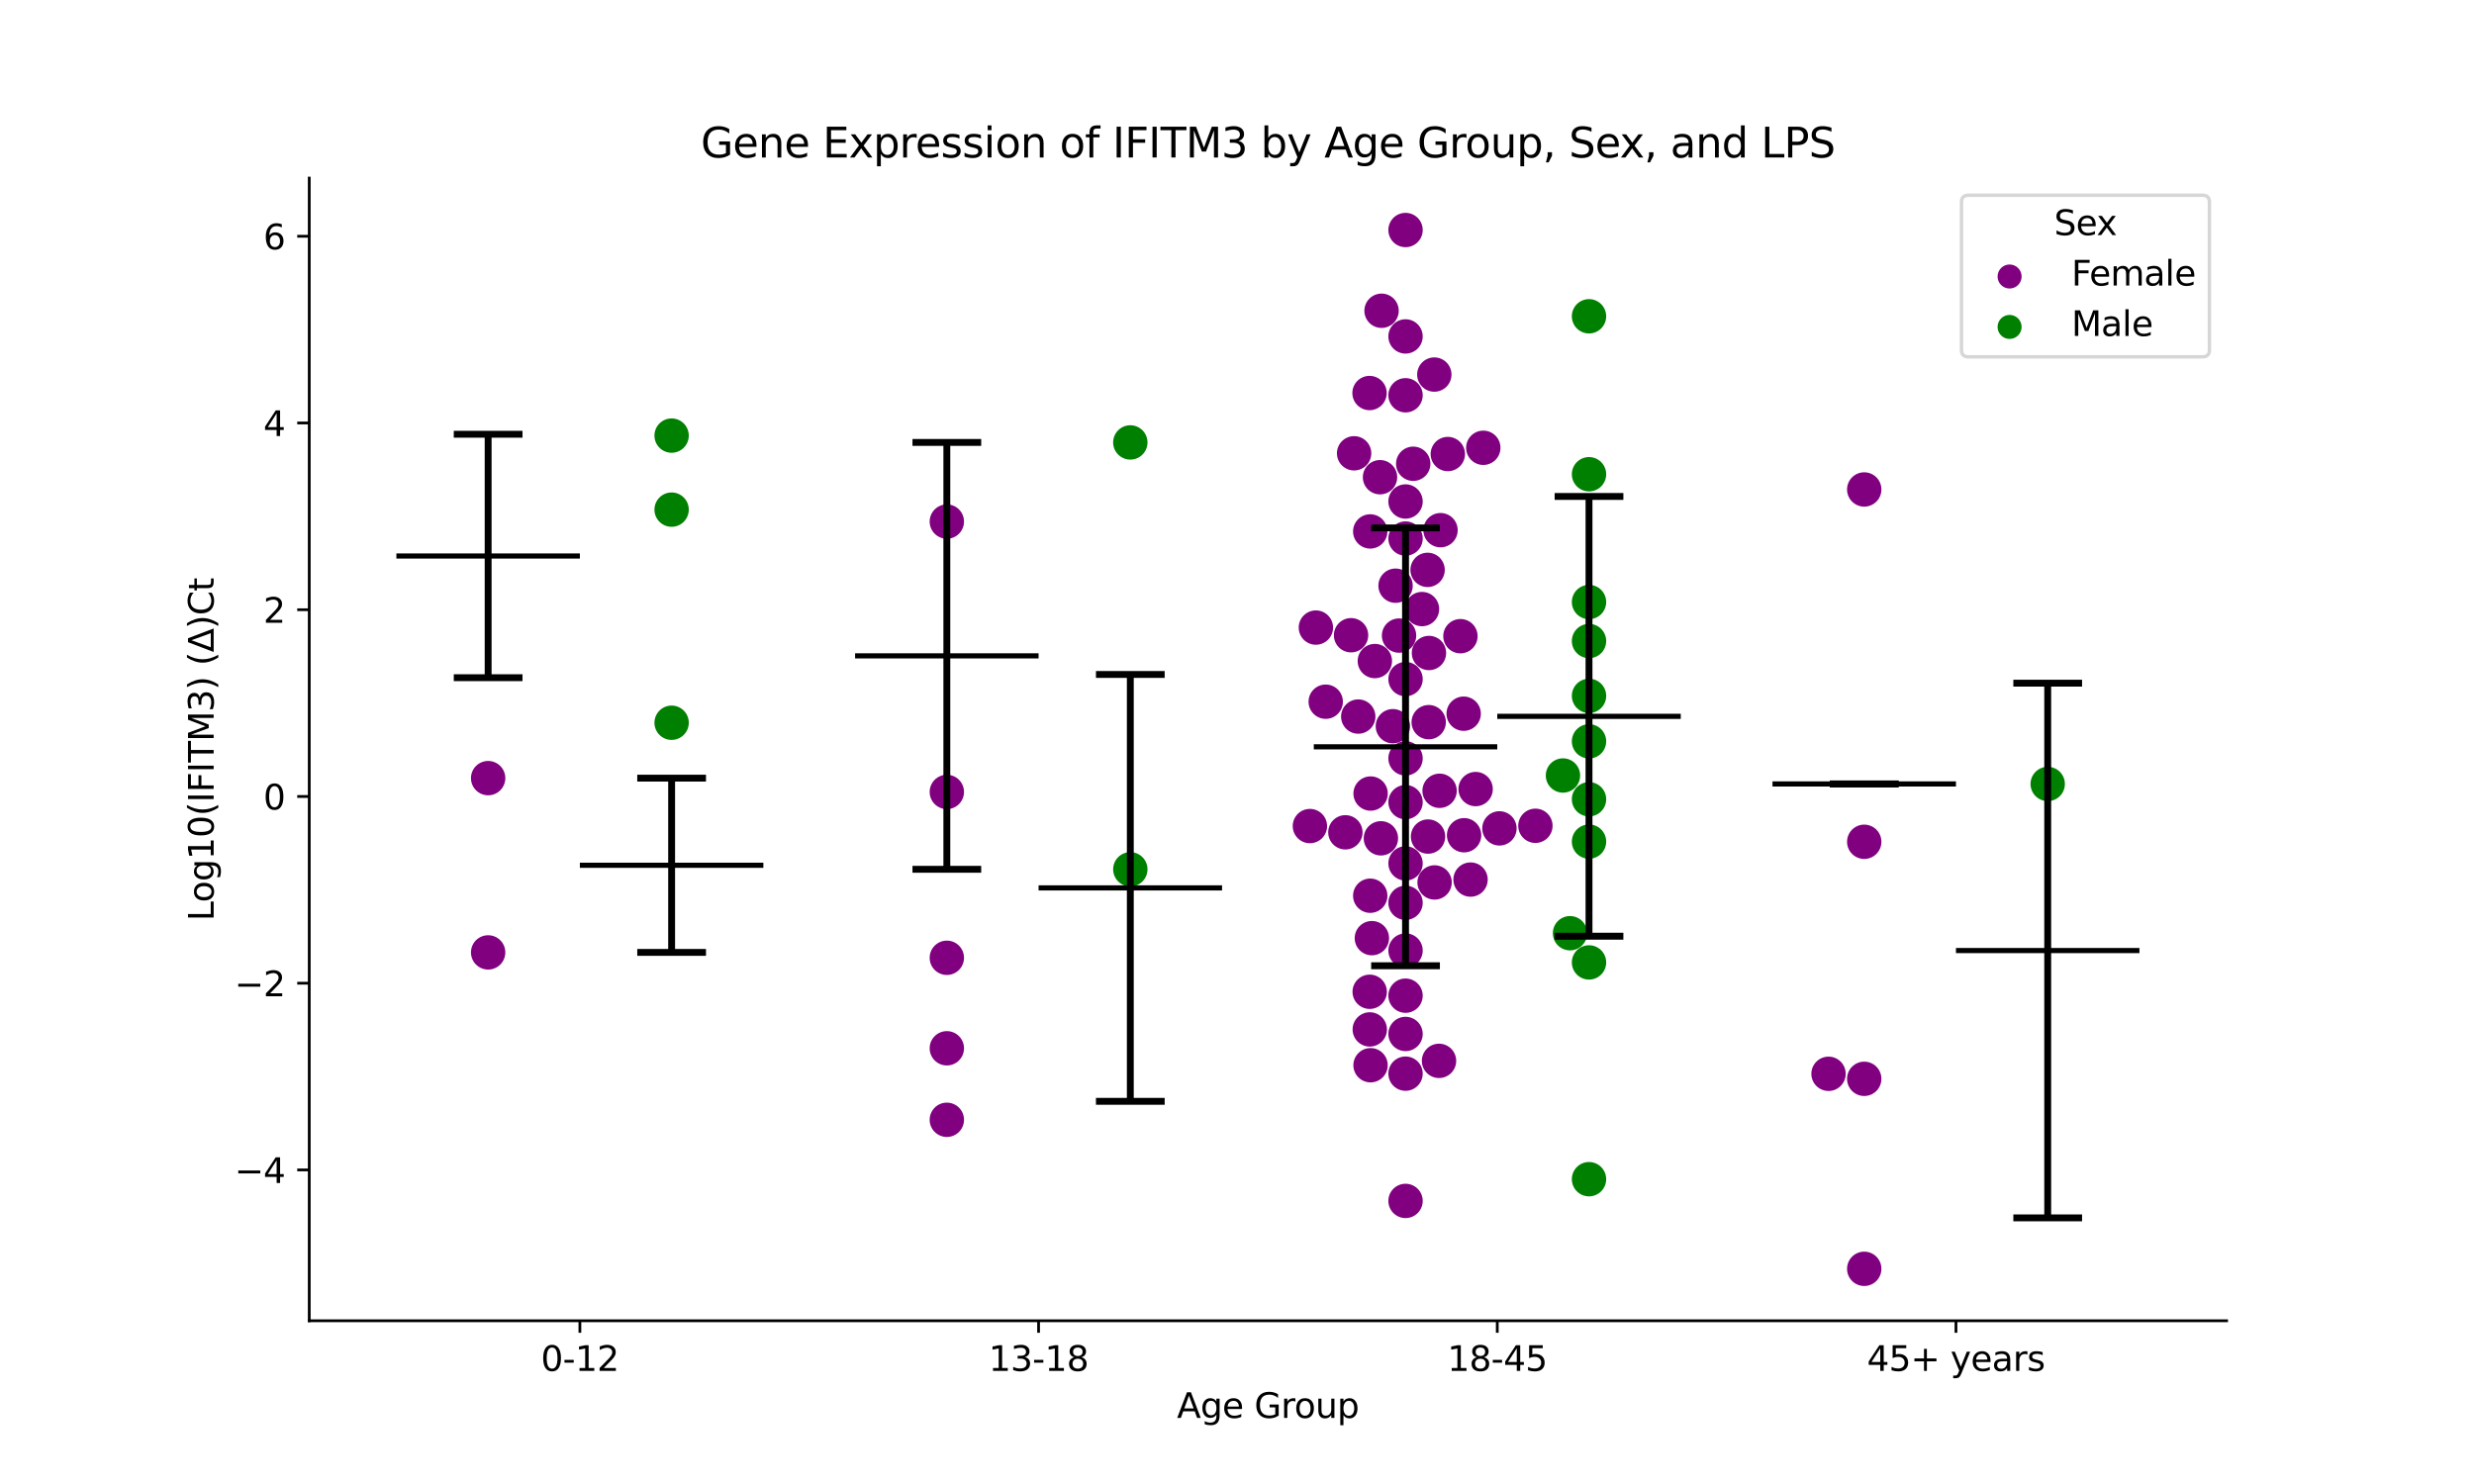 <?xml version="1.0" encoding="utf-8" standalone="no"?>
<!DOCTYPE svg PUBLIC "-//W3C//DTD SVG 1.1//EN"
  "http://www.w3.org/Graphics/SVG/1.1/DTD/svg11.dtd">
<svg xmlns:xlink="http://www.w3.org/1999/xlink" width="720pt" height="432pt" viewBox="0 0 720 432" xmlns="http://www.w3.org/2000/svg" version="1.1">
 <defs>
  <style type="text/css">*{stroke-linejoin: round; stroke-linecap: butt}</style>
 </defs>
 <g id="figure_1">
  <g id="patch_1">
   <path d="M 0 432 
L 720 432 
L 720 0 
L 0 0 
z
" style="fill: #ffffff"/>
  </g>
  <g id="axes_1">
   <g id="patch_2">
    <path d="M 90 384.48 
L 648 384.48 
L 648 51.84 
L 90 51.84 
z
" style="fill: #ffffff"/>
   </g>
   <g id="PathCollection_1">
    <defs>
     <path id="C0_0_297e8eac08" d="M 0 5 
C 1.326 5 2.598 4.473 3.536 3.536 
C 4.473 2.598 5 1.326 5 -0 
C 5 -1.326 4.473 -2.598 3.536 -3.536 
C 2.598 -4.473 1.326 -5 0 -5 
C -1.326 -5 -2.598 -4.473 -3.536 -3.536 
C -4.473 -2.598 -5 -1.326 -5 0 
C -5 1.326 -4.473 2.598 -3.536 3.536 
C -2.598 4.473 -1.326 5 0 5 
z
"/>
    </defs>
    <g clip-path="url(#p63b7b11dfa)">
     <use xlink:href="#C0_0_297e8eac08" x="142.062" y="226.518" style="fill: #800080"/>
    </g>
    <g clip-path="url(#p63b7b11dfa)">
     <use xlink:href="#C0_0_297e8eac08" x="142.062" y="277.25" style="fill: #800080"/>
    </g>
   </g>
   <g id="PathCollection_2">
    <defs>
     <path id="C1_0_40795aca48" d="M 0 5 
C 1.326 5 2.598 4.473 3.536 3.536 
C 4.473 2.598 5 1.326 5 -0 
C 5 -1.326 4.473 -2.598 3.536 -3.536 
C 2.598 -4.473 1.326 -5 0 -5 
C -1.326 -5 -2.598 -4.473 -3.536 -3.536 
C -4.473 -2.598 -5 -1.326 -5 0 
C -5 1.326 -4.473 2.598 -3.536 3.536 
C -2.598 4.473 -1.326 5 0 5 
z
"/>
    </defs>
    <g clip-path="url(#p63b7b11dfa)">
     <use xlink:href="#C1_0_40795aca48" x="195.459" y="148.358" style="fill: #008000"/>
    </g>
    <g clip-path="url(#p63b7b11dfa)">
     <use xlink:href="#C1_0_40795aca48" x="195.459" y="126.804" style="fill: #008000"/>
    </g>
    <g clip-path="url(#p63b7b11dfa)">
     <use xlink:href="#C1_0_40795aca48" x="195.459" y="210.394" style="fill: #008000"/>
    </g>
   </g>
   <g id="PathCollection_3">
    <defs>
     <path id="C2_0_0b87cbd38b" d="M 0 5 
C 1.326 5 2.598 4.473 3.536 3.536 
C 4.473 2.598 5 1.326 5 -0 
C 5 -1.326 4.473 -2.598 3.536 -3.536 
C 2.598 -4.473 1.326 -5 0 -5 
C -1.326 -5 -2.598 -4.473 -3.536 -3.536 
C -4.473 -2.598 -5 -1.326 -5 0 
C -5 1.326 -4.473 2.598 -3.536 3.536 
C -2.598 4.473 -1.326 5 0 5 
z
"/>
    </defs>
    <g clip-path="url(#p63b7b11dfa)">
     <use xlink:href="#C2_0_0b87cbd38b" x="275.555" y="230.538" style="fill: #800080"/>
    </g>
    <g clip-path="url(#p63b7b11dfa)">
     <use xlink:href="#C2_0_0b87cbd38b" x="275.555" y="325.978" style="fill: #800080"/>
    </g>
    <g clip-path="url(#p63b7b11dfa)">
     <use xlink:href="#C2_0_0b87cbd38b" x="275.555" y="305.163" style="fill: #800080"/>
    </g>
    <g clip-path="url(#p63b7b11dfa)">
     <use xlink:href="#C2_0_0b87cbd38b" x="275.555" y="278.819" style="fill: #800080"/>
    </g>
    <g clip-path="url(#p63b7b11dfa)">
     <use xlink:href="#C2_0_0b87cbd38b" x="275.555" y="151.834" style="fill: #800080"/>
    </g>
   </g>
   <g id="PathCollection_4">
    <defs>
     <path id="C3_0_48c5c6b985" d="M 0 5 
C 1.326 5 2.598 4.473 3.536 3.536 
C 4.473 2.598 5 1.326 5 -0 
C 5 -1.326 4.473 -2.598 3.536 -3.536 
C 2.598 -4.473 1.326 -5 0 -5 
C -1.326 -5 -2.598 -4.473 -3.536 -3.536 
C -4.473 -2.598 -5 -1.326 -5 0 
C -5 1.326 -4.473 2.598 -3.536 3.536 
C -2.598 4.473 -1.326 5 0 5 
z
"/>
    </defs>
    <g clip-path="url(#p63b7b11dfa)">
     <use xlink:href="#C3_0_48c5c6b985" x="328.952" y="253.058" style="fill: #008000"/>
    </g>
    <g clip-path="url(#p63b7b11dfa)">
     <use xlink:href="#C3_0_48c5c6b985" x="328.952" y="128.793" style="fill: #008000"/>
    </g>
   </g>
   <g id="PathCollection_5">
    <defs>
     <path id="C4_0_ed29276c18" d="M 0 5 
C 1.326 5 2.598 4.473 3.536 3.536 
C 4.473 2.598 5 1.326 5 -0 
C 5 -1.326 4.473 -2.598 3.536 -3.536 
C 2.598 -4.473 1.326 -5 0 -5 
C -1.326 -5 -2.598 -4.473 -3.536 -3.536 
C -4.473 -2.598 -5 -1.326 -5 0 
C -5 1.326 -4.473 2.598 -3.536 3.536 
C -2.598 4.473 -1.326 5 0 5 
z
"/>
    </defs>
    <g clip-path="url(#p63b7b11dfa)">
     <use xlink:href="#C4_0_ed29276c18" x="385.82" y="204.267" style="fill: #800080"/>
    </g>
    <g clip-path="url(#p63b7b11dfa)">
     <use xlink:href="#C4_0_ed29276c18" x="395.287" y="208.593" style="fill: #800080"/>
    </g>
    <g clip-path="url(#p63b7b11dfa)">
     <use xlink:href="#C4_0_ed29276c18" x="415.791" y="210.223" style="fill: #800080"/>
    </g>
    <g clip-path="url(#p63b7b11dfa)">
     <use xlink:href="#C4_0_ed29276c18" x="409.048" y="156.773" style="fill: #800080"/>
    </g>
    <g clip-path="url(#p63b7b11dfa)">
     <use xlink:href="#C4_0_ed29276c18" x="415.866" y="190.089" style="fill: #800080"/>
    </g>
    <g clip-path="url(#p63b7b11dfa)">
     <use xlink:href="#C4_0_ed29276c18" x="407.159" y="185.021" style="fill: #800080"/>
    </g>
    <g clip-path="url(#p63b7b11dfa)">
     <use xlink:href="#C4_0_ed29276c18" x="398.616" y="288.71" style="fill: #800080"/>
    </g>
    <g clip-path="url(#p63b7b11dfa)">
     <use xlink:href="#C4_0_ed29276c18" x="401.879" y="244.039" style="fill: #800080"/>
    </g>
    <g clip-path="url(#p63b7b11dfa)">
     <use xlink:href="#C4_0_ed29276c18" x="398.57" y="114.414" style="fill: #800080"/>
    </g>
    <g clip-path="url(#p63b7b11dfa)">
     <use xlink:href="#C4_0_ed29276c18" x="409.048" y="312.544" style="fill: #800080"/>
    </g>
    <g clip-path="url(#p63b7b11dfa)">
     <use xlink:href="#C4_0_ed29276c18" x="409.048" y="66.96" style="fill: #800080"/>
    </g>
    <g clip-path="url(#p63b7b11dfa)">
     <use xlink:href="#C4_0_ed29276c18" x="425.968" y="207.76" style="fill: #800080"/>
    </g>
    <g clip-path="url(#p63b7b11dfa)">
     <use xlink:href="#C4_0_ed29276c18" x="417.504" y="256.883" style="fill: #800080"/>
    </g>
    <g clip-path="url(#p63b7b11dfa)">
     <use xlink:href="#C4_0_ed29276c18" x="399.253" y="273.099" style="fill: #800080"/>
    </g>
    <g clip-path="url(#p63b7b11dfa)">
     <use xlink:href="#C4_0_ed29276c18" x="426.089" y="243.144" style="fill: #800080"/>
    </g>
    <g clip-path="url(#p63b7b11dfa)">
     <use xlink:href="#C4_0_ed29276c18" x="446.847" y="240.391" style="fill: #800080"/>
    </g>
    <g clip-path="url(#p63b7b11dfa)">
     <use xlink:href="#C4_0_ed29276c18" x="398.774" y="260.747" style="fill: #800080"/>
    </g>
    <g clip-path="url(#p63b7b11dfa)">
     <use xlink:href="#C4_0_ed29276c18" x="398.883" y="231.002" style="fill: #800080"/>
    </g>
    <g clip-path="url(#p63b7b11dfa)">
     <use xlink:href="#C4_0_ed29276c18" x="398.868" y="310.093" style="fill: #800080"/>
    </g>
    <g clip-path="url(#p63b7b11dfa)">
     <use xlink:href="#C4_0_ed29276c18" x="436.377" y="241.144" style="fill: #800080"/>
    </g>
    <g clip-path="url(#p63b7b11dfa)">
     <use xlink:href="#C4_0_ed29276c18" x="409.048" y="300.99" style="fill: #800080"/>
    </g>
    <g clip-path="url(#p63b7b11dfa)">
     <use xlink:href="#C4_0_ed29276c18" x="427.968" y="256.05" style="fill: #800080"/>
    </g>
    <g clip-path="url(#p63b7b11dfa)">
     <use xlink:href="#C4_0_ed29276c18" x="418.794" y="308.823" style="fill: #800080"/>
    </g>
    <g clip-path="url(#p63b7b11dfa)">
     <use xlink:href="#C4_0_ed29276c18" x="409.048" y="97.936" style="fill: #800080"/>
    </g>
    <g clip-path="url(#p63b7b11dfa)">
     <use xlink:href="#C4_0_ed29276c18" x="398.64" y="299.668" style="fill: #800080"/>
    </g>
    <g clip-path="url(#p63b7b11dfa)">
     <use xlink:href="#C4_0_ed29276c18" x="411.284" y="135.004" style="fill: #800080"/>
    </g>
    <g clip-path="url(#p63b7b11dfa)">
     <use xlink:href="#C4_0_ed29276c18" x="402.069" y="90.465" style="fill: #800080"/>
    </g>
    <g clip-path="url(#p63b7b11dfa)">
     <use xlink:href="#C4_0_ed29276c18" x="394.081" y="131.96" style="fill: #800080"/>
    </g>
    <g clip-path="url(#p63b7b11dfa)">
     <use xlink:href="#C4_0_ed29276c18" x="406.146" y="170.5" style="fill: #800080"/>
    </g>
    <g clip-path="url(#p63b7b11dfa)">
     <use xlink:href="#C4_0_ed29276c18" x="382.957" y="182.69" style="fill: #800080"/>
    </g>
    <g clip-path="url(#p63b7b11dfa)">
     <use xlink:href="#C4_0_ed29276c18" x="409.048" y="197.693" style="fill: #800080"/>
    </g>
    <g clip-path="url(#p63b7b11dfa)">
     <use xlink:href="#C4_0_ed29276c18" x="415.467" y="165.894" style="fill: #800080"/>
    </g>
    <g clip-path="url(#p63b7b11dfa)">
     <use xlink:href="#C4_0_ed29276c18" x="393.193" y="184.918" style="fill: #800080"/>
    </g>
    <g clip-path="url(#p63b7b11dfa)">
     <use xlink:href="#C4_0_ed29276c18" x="409.048" y="115.067" style="fill: #800080"/>
    </g>
    <g clip-path="url(#p63b7b11dfa)">
     <use xlink:href="#C4_0_ed29276c18" x="417.425" y="109.038" style="fill: #800080"/>
    </g>
    <g clip-path="url(#p63b7b11dfa)">
     <use xlink:href="#C4_0_ed29276c18" x="431.679" y="130.354" style="fill: #800080"/>
    </g>
    <g clip-path="url(#p63b7b11dfa)">
     <use xlink:href="#C4_0_ed29276c18" x="401.622" y="138.918" style="fill: #800080"/>
    </g>
    <g clip-path="url(#p63b7b11dfa)">
     <use xlink:href="#C4_0_ed29276c18" x="409.048" y="145.988" style="fill: #800080"/>
    </g>
    <g clip-path="url(#p63b7b11dfa)">
     <use xlink:href="#C4_0_ed29276c18" x="421.354" y="132.172" style="fill: #800080"/>
    </g>
    <g clip-path="url(#p63b7b11dfa)">
     <use xlink:href="#C4_0_ed29276c18" x="413.839" y="177.306" style="fill: #800080"/>
    </g>
    <g clip-path="url(#p63b7b11dfa)">
     <use xlink:href="#C4_0_ed29276c18" x="409.048" y="220.766" style="fill: #800080"/>
    </g>
    <g clip-path="url(#p63b7b11dfa)">
     <use xlink:href="#C4_0_ed29276c18" x="381.216" y="240.471" style="fill: #800080"/>
    </g>
    <g clip-path="url(#p63b7b11dfa)">
     <use xlink:href="#C4_0_ed29276c18" x="425.024" y="185.197" style="fill: #800080"/>
    </g>
    <g clip-path="url(#p63b7b11dfa)">
     <use xlink:href="#C4_0_ed29276c18" x="405.364" y="211.401" style="fill: #800080"/>
    </g>
    <g clip-path="url(#p63b7b11dfa)">
     <use xlink:href="#C4_0_ed29276c18" x="398.775" y="154.702" style="fill: #800080"/>
    </g>
    <g clip-path="url(#p63b7b11dfa)">
     <use xlink:href="#C4_0_ed29276c18" x="419.231" y="154.336" style="fill: #800080"/>
    </g>
    <g clip-path="url(#p63b7b11dfa)">
     <use xlink:href="#C4_0_ed29276c18" x="400.115" y="192.437" style="fill: #800080"/>
    </g>
    <g clip-path="url(#p63b7b11dfa)">
     <use xlink:href="#C4_0_ed29276c18" x="409.048" y="276.702" style="fill: #800080"/>
    </g>
    <g clip-path="url(#p63b7b11dfa)">
     <use xlink:href="#C4_0_ed29276c18" x="409.048" y="233.508" style="fill: #800080"/>
    </g>
    <g clip-path="url(#p63b7b11dfa)">
     <use xlink:href="#C4_0_ed29276c18" x="409.048" y="349.593" style="fill: #800080"/>
    </g>
    <g clip-path="url(#p63b7b11dfa)">
     <use xlink:href="#C4_0_ed29276c18" x="418.958" y="230.203" style="fill: #800080"/>
    </g>
    <g clip-path="url(#p63b7b11dfa)">
     <use xlink:href="#C4_0_ed29276c18" x="429.445" y="229.702" style="fill: #800080"/>
    </g>
    <g clip-path="url(#p63b7b11dfa)">
     <use xlink:href="#C4_0_ed29276c18" x="409.048" y="262.81" style="fill: #800080"/>
    </g>
    <g clip-path="url(#p63b7b11dfa)">
     <use xlink:href="#C4_0_ed29276c18" x="409.048" y="251.345" style="fill: #800080"/>
    </g>
    <g clip-path="url(#p63b7b11dfa)">
     <use xlink:href="#C4_0_ed29276c18" x="415.596" y="243.528" style="fill: #800080"/>
    </g>
    <g clip-path="url(#p63b7b11dfa)">
     <use xlink:href="#C4_0_ed29276c18" x="409.048" y="289.847" style="fill: #800080"/>
    </g>
    <g clip-path="url(#p63b7b11dfa)">
     <use xlink:href="#C4_0_ed29276c18" x="391.541" y="242.29" style="fill: #800080"/>
    </g>
   </g>
   <g id="PathCollection_6">
    <defs>
     <path id="C5_0_51f3017f11" d="M 0 5 
C 1.326 5 2.598 4.473 3.536 3.536 
C 4.473 2.598 5 1.326 5 -0 
C 5 -1.326 4.473 -2.598 3.536 -3.536 
C 2.598 -4.473 1.326 -5 0 -5 
C -1.326 -5 -2.598 -4.473 -3.536 -3.536 
C -4.473 -2.598 -5 -1.326 -5 0 
C -5 1.326 -4.473 2.598 -3.536 3.536 
C -2.598 4.473 -1.326 5 0 5 
z
"/>
    </defs>
    <g clip-path="url(#p63b7b11dfa)">
     <use xlink:href="#C5_0_51f3017f11" x="454.865" y="225.75" style="fill: #008000"/>
    </g>
    <g clip-path="url(#p63b7b11dfa)">
     <use xlink:href="#C5_0_51f3017f11" x="462.445" y="232.669" style="fill: #008000"/>
    </g>
    <g clip-path="url(#p63b7b11dfa)">
     <use xlink:href="#C5_0_51f3017f11" x="456.918" y="271.664" style="fill: #008000"/>
    </g>
    <g clip-path="url(#p63b7b11dfa)">
     <use xlink:href="#C5_0_51f3017f11" x="462.445" y="343.266" style="fill: #008000"/>
    </g>
    <g clip-path="url(#p63b7b11dfa)">
     <use xlink:href="#C5_0_51f3017f11" x="462.445" y="138.053" style="fill: #008000"/>
    </g>
    <g clip-path="url(#p63b7b11dfa)">
     <use xlink:href="#C5_0_51f3017f11" x="462.445" y="244.995" style="fill: #008000"/>
    </g>
    <g clip-path="url(#p63b7b11dfa)">
     <use xlink:href="#C5_0_51f3017f11" x="462.445" y="280.167" style="fill: #008000"/>
    </g>
    <g clip-path="url(#p63b7b11dfa)">
     <use xlink:href="#C5_0_51f3017f11" x="462.445" y="175.252" style="fill: #008000"/>
    </g>
    <g clip-path="url(#p63b7b11dfa)">
     <use xlink:href="#C5_0_51f3017f11" x="462.445" y="202.573" style="fill: #008000"/>
    </g>
    <g clip-path="url(#p63b7b11dfa)">
     <use xlink:href="#C5_0_51f3017f11" x="462.445" y="215.808" style="fill: #008000"/>
    </g>
    <g clip-path="url(#p63b7b11dfa)">
     <use xlink:href="#C5_0_51f3017f11" x="462.445" y="186.605" style="fill: #008000"/>
    </g>
    <g clip-path="url(#p63b7b11dfa)">
     <use xlink:href="#C5_0_51f3017f11" x="462.445" y="92.075" style="fill: #008000"/>
    </g>
   </g>
   <g id="PathCollection_7">
    <defs>
     <path id="C6_0_fa0e382e62" d="M 0 5 
C 1.326 5 2.598 4.473 3.536 3.536 
C 4.473 2.598 5 1.326 5 -0 
C 5 -1.326 4.473 -2.598 3.536 -3.536 
C 2.598 -4.473 1.326 -5 0 -5 
C -1.326 -5 -2.598 -4.473 -3.536 -3.536 
C -4.473 -2.598 -5 -1.326 -5 0 
C -5 1.326 -4.473 2.598 -3.536 3.536 
C -2.598 4.473 -1.326 5 0 5 
z
"/>
    </defs>
    <g clip-path="url(#p63b7b11dfa)">
     <use xlink:href="#C6_0_fa0e382e62" x="542.541" y="245.047" style="fill: #800080"/>
    </g>
    <g clip-path="url(#p63b7b11dfa)">
     <use xlink:href="#C6_0_fa0e382e62" x="542.541" y="369.36" style="fill: #800080"/>
    </g>
    <g clip-path="url(#p63b7b11dfa)">
     <use xlink:href="#C6_0_fa0e382e62" x="532.153" y="312.59" style="fill: #800080"/>
    </g>
    <g clip-path="url(#p63b7b11dfa)">
     <use xlink:href="#C6_0_fa0e382e62" x="542.541" y="314.051" style="fill: #800080"/>
    </g>
    <g clip-path="url(#p63b7b11dfa)">
     <use xlink:href="#C6_0_fa0e382e62" x="542.541" y="142.486" style="fill: #800080"/>
    </g>
   </g>
   <g id="PathCollection_8">
    <defs>
     <path id="m370486994a" d="M 0 5 
C 1.326 5 2.598 4.473 3.536 3.536 
C 4.473 2.598 5 1.326 5 0 
C 5 -1.326 4.473 -2.598 3.536 -3.536 
C 2.598 -4.473 1.326 -5 0 -5 
C -1.326 -5 -2.598 -4.473 -3.536 -3.536 
C -4.473 -2.598 -5 -1.326 -5 0 
C -5 1.326 -4.473 2.598 -3.536 3.536 
C -2.598 4.473 -1.326 5 0 5 
z
"/>
    </defs>
    <g clip-path="url(#p63b7b11dfa)">
     <use xlink:href="#m370486994a" x="595.938" y="228.216" style="fill: #008000"/>
    </g>
   </g>
   <g id="PathCollection_9"/>
   <g id="PathCollection_10"/>
   <g id="matplotlib.axis_1">
    <g id="xtick_1">
     <g id="line2d_1">
      <defs>
       <path id="me44ec24793" d="M 0 0 
L 0 3.5 
" style="stroke: #000000; stroke-width: 0.8"/>
      </defs>
      <g>
       <use xlink:href="#me44ec24793" x="168.761" y="384.48" style="stroke: #000000; stroke-width: 0.8"/>
      </g>
     </g>
     <g id="text_1">
      <!-- 0-12 -->
      <g transform="translate(157.413 399.078) scale(0.1 -0.1)">
       <defs>
        <path id="DejaVuSans-30" d="M 2034 4250 
Q 1547 4250 1301 3770 
Q 1056 3291 1056 2328 
Q 1056 1369 1301 889 
Q 1547 409 2034 409 
Q 2525 409 2770 889 
Q 3016 1369 3016 2328 
Q 3016 3291 2770 3770 
Q 2525 4250 2034 4250 
z
M 2034 4750 
Q 2819 4750 3233 4129 
Q 3647 3509 3647 2328 
Q 3647 1150 3233 529 
Q 2819 -91 2034 -91 
Q 1250 -91 836 529 
Q 422 1150 422 2328 
Q 422 3509 836 4129 
Q 1250 4750 2034 4750 
z
" transform="scale(0.016)"/>
        <path id="DejaVuSans-2d" d="M 313 2009 
L 1997 2009 
L 1997 1497 
L 313 1497 
L 313 2009 
z
" transform="scale(0.016)"/>
        <path id="DejaVuSans-31" d="M 794 531 
L 1825 531 
L 1825 4091 
L 703 3866 
L 703 4441 
L 1819 4666 
L 2450 4666 
L 2450 531 
L 3481 531 
L 3481 0 
L 794 0 
L 794 531 
z
" transform="scale(0.016)"/>
        <path id="DejaVuSans-32" d="M 1228 531 
L 3431 531 
L 3431 0 
L 469 0 
L 469 531 
Q 828 903 1448 1529 
Q 2069 2156 2228 2338 
Q 2531 2678 2651 2914 
Q 2772 3150 2772 3378 
Q 2772 3750 2511 3984 
Q 2250 4219 1831 4219 
Q 1534 4219 1204 4116 
Q 875 4013 500 3803 
L 500 4441 
Q 881 4594 1212 4672 
Q 1544 4750 1819 4750 
Q 2544 4750 2975 4387 
Q 3406 4025 3406 3419 
Q 3406 3131 3298 2873 
Q 3191 2616 2906 2266 
Q 2828 2175 2409 1742 
Q 1991 1309 1228 531 
z
" transform="scale(0.016)"/>
       </defs>
       <use xlink:href="#DejaVuSans-30"/>
       <use xlink:href="#DejaVuSans-2d" x="63.623"/>
       <use xlink:href="#DejaVuSans-31" x="99.707"/>
       <use xlink:href="#DejaVuSans-32" x="163.33"/>
      </g>
     </g>
    </g>
    <g id="xtick_2">
     <g id="line2d_2">
      <g>
       <use xlink:href="#me44ec24793" x="302.254" y="384.48" style="stroke: #000000; stroke-width: 0.8"/>
      </g>
     </g>
     <g id="text_2">
      <!-- 13-18 -->
      <g transform="translate(287.725 399.078) scale(0.1 -0.1)">
       <defs>
        <path id="DejaVuSans-33" d="M 2597 2516 
Q 3050 2419 3304 2112 
Q 3559 1806 3559 1356 
Q 3559 666 3084 287 
Q 2609 -91 1734 -91 
Q 1441 -91 1130 -33 
Q 819 25 488 141 
L 488 750 
Q 750 597 1062 519 
Q 1375 441 1716 441 
Q 2309 441 2620 675 
Q 2931 909 2931 1356 
Q 2931 1769 2642 2001 
Q 2353 2234 1838 2234 
L 1294 2234 
L 1294 2753 
L 1863 2753 
Q 2328 2753 2575 2939 
Q 2822 3125 2822 3475 
Q 2822 3834 2567 4026 
Q 2313 4219 1838 4219 
Q 1578 4219 1281 4162 
Q 984 4106 628 3988 
L 628 4550 
Q 988 4650 1302 4700 
Q 1616 4750 1894 4750 
Q 2613 4750 3031 4423 
Q 3450 4097 3450 3541 
Q 3450 3153 3228 2886 
Q 3006 2619 2597 2516 
z
" transform="scale(0.016)"/>
        <path id="DejaVuSans-38" d="M 2034 2216 
Q 1584 2216 1326 1975 
Q 1069 1734 1069 1313 
Q 1069 891 1326 650 
Q 1584 409 2034 409 
Q 2484 409 2743 651 
Q 3003 894 3003 1313 
Q 3003 1734 2745 1975 
Q 2488 2216 2034 2216 
z
M 1403 2484 
Q 997 2584 770 2862 
Q 544 3141 544 3541 
Q 544 4100 942 4425 
Q 1341 4750 2034 4750 
Q 2731 4750 3128 4425 
Q 3525 4100 3525 3541 
Q 3525 3141 3298 2862 
Q 3072 2584 2669 2484 
Q 3125 2378 3379 2068 
Q 3634 1759 3634 1313 
Q 3634 634 3220 271 
Q 2806 -91 2034 -91 
Q 1263 -91 848 271 
Q 434 634 434 1313 
Q 434 1759 690 2068 
Q 947 2378 1403 2484 
z
M 1172 3481 
Q 1172 3119 1398 2916 
Q 1625 2713 2034 2713 
Q 2441 2713 2670 2916 
Q 2900 3119 2900 3481 
Q 2900 3844 2670 4047 
Q 2441 4250 2034 4250 
Q 1625 4250 1398 4047 
Q 1172 3844 1172 3481 
z
" transform="scale(0.016)"/>
       </defs>
       <use xlink:href="#DejaVuSans-31"/>
       <use xlink:href="#DejaVuSans-33" x="63.623"/>
       <use xlink:href="#DejaVuSans-2d" x="127.246"/>
       <use xlink:href="#DejaVuSans-31" x="163.33"/>
       <use xlink:href="#DejaVuSans-38" x="226.953"/>
      </g>
     </g>
    </g>
    <g id="xtick_3">
     <g id="line2d_3">
      <g>
       <use xlink:href="#me44ec24793" x="435.746" y="384.48" style="stroke: #000000; stroke-width: 0.8"/>
      </g>
     </g>
     <g id="text_3">
      <!-- 18-45 -->
      <g transform="translate(421.218 399.078) scale(0.1 -0.1)">
       <defs>
        <path id="DejaVuSans-34" d="M 2419 4116 
L 825 1625 
L 2419 1625 
L 2419 4116 
z
M 2253 4666 
L 3047 4666 
L 3047 1625 
L 3713 1625 
L 3713 1100 
L 3047 1100 
L 3047 0 
L 2419 0 
L 2419 1100 
L 313 1100 
L 313 1709 
L 2253 4666 
z
" transform="scale(0.016)"/>
        <path id="DejaVuSans-35" d="M 691 4666 
L 3169 4666 
L 3169 4134 
L 1269 4134 
L 1269 2991 
Q 1406 3038 1543 3061 
Q 1681 3084 1819 3084 
Q 2600 3084 3056 2656 
Q 3513 2228 3513 1497 
Q 3513 744 3044 326 
Q 2575 -91 1722 -91 
Q 1428 -91 1123 -41 
Q 819 9 494 109 
L 494 744 
Q 775 591 1075 516 
Q 1375 441 1709 441 
Q 2250 441 2565 725 
Q 2881 1009 2881 1497 
Q 2881 1984 2565 2268 
Q 2250 2553 1709 2553 
Q 1456 2553 1204 2497 
Q 953 2441 691 2322 
L 691 4666 
z
" transform="scale(0.016)"/>
       </defs>
       <use xlink:href="#DejaVuSans-31"/>
       <use xlink:href="#DejaVuSans-38" x="63.623"/>
       <use xlink:href="#DejaVuSans-2d" x="127.246"/>
       <use xlink:href="#DejaVuSans-34" x="163.33"/>
       <use xlink:href="#DejaVuSans-35" x="226.953"/>
      </g>
     </g>
    </g>
    <g id="xtick_4">
     <g id="line2d_4">
      <g>
       <use xlink:href="#me44ec24793" x="569.239" y="384.48" style="stroke: #000000; stroke-width: 0.8"/>
      </g>
     </g>
     <g id="text_4">
      <!-- 45+ years -->
      <g transform="translate(543.338 399.078) scale(0.1 -0.1)">
       <defs>
        <path id="DejaVuSans-2b" d="M 2944 4013 
L 2944 2272 
L 4684 2272 
L 4684 1741 
L 2944 1741 
L 2944 0 
L 2419 0 
L 2419 1741 
L 678 1741 
L 678 2272 
L 2419 2272 
L 2419 4013 
L 2944 4013 
z
" transform="scale(0.016)"/>
        <path id="DejaVuSans-20" transform="scale(0.016)"/>
        <path id="DejaVuSans-79" d="M 2059 -325 
Q 1816 -950 1584 -1140 
Q 1353 -1331 966 -1331 
L 506 -1331 
L 506 -850 
L 844 -850 
Q 1081 -850 1212 -737 
Q 1344 -625 1503 -206 
L 1606 56 
L 191 3500 
L 800 3500 
L 1894 763 
L 2988 3500 
L 3597 3500 
L 2059 -325 
z
" transform="scale(0.016)"/>
        <path id="DejaVuSans-65" d="M 3597 1894 
L 3597 1613 
L 953 1613 
Q 991 1019 1311 708 
Q 1631 397 2203 397 
Q 2534 397 2845 478 
Q 3156 559 3463 722 
L 3463 178 
Q 3153 47 2828 -22 
Q 2503 -91 2169 -91 
Q 1331 -91 842 396 
Q 353 884 353 1716 
Q 353 2575 817 3079 
Q 1281 3584 2069 3584 
Q 2775 3584 3186 3129 
Q 3597 2675 3597 1894 
z
M 3022 2063 
Q 3016 2534 2758 2815 
Q 2500 3097 2075 3097 
Q 1594 3097 1305 2825 
Q 1016 2553 972 2059 
L 3022 2063 
z
" transform="scale(0.016)"/>
        <path id="DejaVuSans-61" d="M 2194 1759 
Q 1497 1759 1228 1600 
Q 959 1441 959 1056 
Q 959 750 1161 570 
Q 1363 391 1709 391 
Q 2188 391 2477 730 
Q 2766 1069 2766 1631 
L 2766 1759 
L 2194 1759 
z
M 3341 1997 
L 3341 0 
L 2766 0 
L 2766 531 
Q 2569 213 2275 61 
Q 1981 -91 1556 -91 
Q 1019 -91 701 211 
Q 384 513 384 1019 
Q 384 1609 779 1909 
Q 1175 2209 1959 2209 
L 2766 2209 
L 2766 2266 
Q 2766 2663 2505 2880 
Q 2244 3097 1772 3097 
Q 1472 3097 1187 3025 
Q 903 2953 641 2809 
L 641 3341 
Q 956 3463 1253 3523 
Q 1550 3584 1831 3584 
Q 2591 3584 2966 3190 
Q 3341 2797 3341 1997 
z
" transform="scale(0.016)"/>
        <path id="DejaVuSans-72" d="M 2631 2963 
Q 2534 3019 2420 3045 
Q 2306 3072 2169 3072 
Q 1681 3072 1420 2755 
Q 1159 2438 1159 1844 
L 1159 0 
L 581 0 
L 581 3500 
L 1159 3500 
L 1159 2956 
Q 1341 3275 1631 3429 
Q 1922 3584 2338 3584 
Q 2397 3584 2469 3576 
Q 2541 3569 2628 3553 
L 2631 2963 
z
" transform="scale(0.016)"/>
        <path id="DejaVuSans-73" d="M 2834 3397 
L 2834 2853 
Q 2591 2978 2328 3040 
Q 2066 3103 1784 3103 
Q 1356 3103 1142 2972 
Q 928 2841 928 2578 
Q 928 2378 1081 2264 
Q 1234 2150 1697 2047 
L 1894 2003 
Q 2506 1872 2764 1633 
Q 3022 1394 3022 966 
Q 3022 478 2636 193 
Q 2250 -91 1575 -91 
Q 1294 -91 989 -36 
Q 684 19 347 128 
L 347 722 
Q 666 556 975 473 
Q 1284 391 1588 391 
Q 1994 391 2212 530 
Q 2431 669 2431 922 
Q 2431 1156 2273 1281 
Q 2116 1406 1581 1522 
L 1381 1569 
Q 847 1681 609 1914 
Q 372 2147 372 2553 
Q 372 3047 722 3315 
Q 1072 3584 1716 3584 
Q 2034 3584 2315 3537 
Q 2597 3491 2834 3397 
z
" transform="scale(0.016)"/>
       </defs>
       <use xlink:href="#DejaVuSans-34"/>
       <use xlink:href="#DejaVuSans-35" x="63.623"/>
       <use xlink:href="#DejaVuSans-2b" x="127.246"/>
       <use xlink:href="#DejaVuSans-20" x="211.035"/>
       <use xlink:href="#DejaVuSans-79" x="242.822"/>
       <use xlink:href="#DejaVuSans-65" x="302.002"/>
       <use xlink:href="#DejaVuSans-61" x="363.525"/>
       <use xlink:href="#DejaVuSans-72" x="424.805"/>
       <use xlink:href="#DejaVuSans-73" x="465.918"/>
      </g>
     </g>
    </g>
    <g id="text_5">
     <!-- Age Group -->
     <g transform="translate(342.52 412.757) scale(0.1 -0.1)">
      <defs>
       <path id="DejaVuSans-41" d="M 2188 4044 
L 1331 1722 
L 3047 1722 
L 2188 4044 
z
M 1831 4666 
L 2547 4666 
L 4325 0 
L 3669 0 
L 3244 1197 
L 1141 1197 
L 716 0 
L 50 0 
L 1831 4666 
z
" transform="scale(0.016)"/>
       <path id="DejaVuSans-67" d="M 2906 1791 
Q 2906 2416 2648 2759 
Q 2391 3103 1925 3103 
Q 1463 3103 1205 2759 
Q 947 2416 947 1791 
Q 947 1169 1205 825 
Q 1463 481 1925 481 
Q 2391 481 2648 825 
Q 2906 1169 2906 1791 
z
M 3481 434 
Q 3481 -459 3084 -895 
Q 2688 -1331 1869 -1331 
Q 1566 -1331 1297 -1286 
Q 1028 -1241 775 -1147 
L 775 -588 
Q 1028 -725 1275 -790 
Q 1522 -856 1778 -856 
Q 2344 -856 2625 -561 
Q 2906 -266 2906 331 
L 2906 616 
Q 2728 306 2450 153 
Q 2172 0 1784 0 
Q 1141 0 747 490 
Q 353 981 353 1791 
Q 353 2603 747 3093 
Q 1141 3584 1784 3584 
Q 2172 3584 2450 3431 
Q 2728 3278 2906 2969 
L 2906 3500 
L 3481 3500 
L 3481 434 
z
" transform="scale(0.016)"/>
       <path id="DejaVuSans-47" d="M 3809 666 
L 3809 1919 
L 2778 1919 
L 2778 2438 
L 4434 2438 
L 4434 434 
Q 4069 175 3628 42 
Q 3188 -91 2688 -91 
Q 1594 -91 976 548 
Q 359 1188 359 2328 
Q 359 3472 976 4111 
Q 1594 4750 2688 4750 
Q 3144 4750 3555 4637 
Q 3966 4525 4313 4306 
L 4313 3634 
Q 3963 3931 3569 4081 
Q 3175 4231 2741 4231 
Q 1884 4231 1454 3753 
Q 1025 3275 1025 2328 
Q 1025 1384 1454 906 
Q 1884 428 2741 428 
Q 3075 428 3337 486 
Q 3600 544 3809 666 
z
" transform="scale(0.016)"/>
       <path id="DejaVuSans-6f" d="M 1959 3097 
Q 1497 3097 1228 2736 
Q 959 2375 959 1747 
Q 959 1119 1226 758 
Q 1494 397 1959 397 
Q 2419 397 2687 759 
Q 2956 1122 2956 1747 
Q 2956 2369 2687 2733 
Q 2419 3097 1959 3097 
z
M 1959 3584 
Q 2709 3584 3137 3096 
Q 3566 2609 3566 1747 
Q 3566 888 3137 398 
Q 2709 -91 1959 -91 
Q 1206 -91 779 398 
Q 353 888 353 1747 
Q 353 2609 779 3096 
Q 1206 3584 1959 3584 
z
" transform="scale(0.016)"/>
       <path id="DejaVuSans-75" d="M 544 1381 
L 544 3500 
L 1119 3500 
L 1119 1403 
Q 1119 906 1312 657 
Q 1506 409 1894 409 
Q 2359 409 2629 706 
Q 2900 1003 2900 1516 
L 2900 3500 
L 3475 3500 
L 3475 0 
L 2900 0 
L 2900 538 
Q 2691 219 2414 64 
Q 2138 -91 1772 -91 
Q 1169 -91 856 284 
Q 544 659 544 1381 
z
M 1991 3584 
L 1991 3584 
z
" transform="scale(0.016)"/>
       <path id="DejaVuSans-70" d="M 1159 525 
L 1159 -1331 
L 581 -1331 
L 581 3500 
L 1159 3500 
L 1159 2969 
Q 1341 3281 1617 3432 
Q 1894 3584 2278 3584 
Q 2916 3584 3314 3078 
Q 3713 2572 3713 1747 
Q 3713 922 3314 415 
Q 2916 -91 2278 -91 
Q 1894 -91 1617 61 
Q 1341 213 1159 525 
z
M 3116 1747 
Q 3116 2381 2855 2742 
Q 2594 3103 2138 3103 
Q 1681 3103 1420 2742 
Q 1159 2381 1159 1747 
Q 1159 1113 1420 752 
Q 1681 391 2138 391 
Q 2594 391 2855 752 
Q 3116 1113 3116 1747 
z
" transform="scale(0.016)"/>
      </defs>
      <use xlink:href="#DejaVuSans-41"/>
      <use xlink:href="#DejaVuSans-67" x="68.408"/>
      <use xlink:href="#DejaVuSans-65" x="131.885"/>
      <use xlink:href="#DejaVuSans-20" x="193.408"/>
      <use xlink:href="#DejaVuSans-47" x="225.195"/>
      <use xlink:href="#DejaVuSans-72" x="302.686"/>
      <use xlink:href="#DejaVuSans-6f" x="341.549"/>
      <use xlink:href="#DejaVuSans-75" x="402.73"/>
      <use xlink:href="#DejaVuSans-70" x="466.109"/>
     </g>
    </g>
   </g>
   <g id="matplotlib.axis_2">
    <g id="ytick_1">
     <g id="line2d_5">
      <defs>
       <path id="m7248137fac" d="M 0 0 
L -3.5 0 
" style="stroke: #000000; stroke-width: 0.8"/>
      </defs>
      <g>
       <use xlink:href="#m7248137fac" x="90" y="340.571" style="stroke: #000000; stroke-width: 0.8"/>
      </g>
     </g>
     <g id="text_6">
      <!-- −4 -->
      <g transform="translate(68.258 344.37) scale(0.1 -0.1)">
       <defs>
        <path id="DejaVuSans-2212" d="M 678 2272 
L 4684 2272 
L 4684 1741 
L 678 1741 
L 678 2272 
z
" transform="scale(0.016)"/>
       </defs>
       <use xlink:href="#DejaVuSans-2212"/>
       <use xlink:href="#DejaVuSans-34" x="83.789"/>
      </g>
     </g>
    </g>
    <g id="ytick_2">
     <g id="line2d_6">
      <g>
       <use xlink:href="#m7248137fac" x="90" y="286.212" style="stroke: #000000; stroke-width: 0.8"/>
      </g>
     </g>
     <g id="text_7">
      <!-- −2 -->
      <g transform="translate(68.258 290.011) scale(0.1 -0.1)">
       <use xlink:href="#DejaVuSans-2212"/>
       <use xlink:href="#DejaVuSans-32" x="83.789"/>
      </g>
     </g>
    </g>
    <g id="ytick_3">
     <g id="line2d_7">
      <g>
       <use xlink:href="#m7248137fac" x="90" y="231.852" style="stroke: #000000; stroke-width: 0.8"/>
      </g>
     </g>
     <g id="text_8">
      <!-- 0 -->
      <g transform="translate(76.638 235.651) scale(0.1 -0.1)">
       <use xlink:href="#DejaVuSans-30"/>
      </g>
     </g>
    </g>
    <g id="ytick_4">
     <g id="line2d_8">
      <g>
       <use xlink:href="#m7248137fac" x="90" y="177.493" style="stroke: #000000; stroke-width: 0.8"/>
      </g>
     </g>
     <g id="text_9">
      <!-- 2 -->
      <g transform="translate(76.638 181.292) scale(0.1 -0.1)">
       <use xlink:href="#DejaVuSans-32"/>
      </g>
     </g>
    </g>
    <g id="ytick_5">
     <g id="line2d_9">
      <g>
       <use xlink:href="#m7248137fac" x="90" y="123.133" style="stroke: #000000; stroke-width: 0.8"/>
      </g>
     </g>
     <g id="text_10">
      <!-- 4 -->
      <g transform="translate(76.638 126.933) scale(0.1 -0.1)">
       <use xlink:href="#DejaVuSans-34"/>
      </g>
     </g>
    </g>
    <g id="ytick_6">
     <g id="line2d_10">
      <g>
       <use xlink:href="#m7248137fac" x="90" y="68.774" style="stroke: #000000; stroke-width: 0.8"/>
      </g>
     </g>
     <g id="text_11">
      <!-- 6 -->
      <g transform="translate(76.638 72.573) scale(0.1 -0.1)">
       <defs>
        <path id="DejaVuSans-36" d="M 2113 2584 
Q 1688 2584 1439 2293 
Q 1191 2003 1191 1497 
Q 1191 994 1439 701 
Q 1688 409 2113 409 
Q 2538 409 2786 701 
Q 3034 994 3034 1497 
Q 3034 2003 2786 2293 
Q 2538 2584 2113 2584 
z
M 3366 4563 
L 3366 3988 
Q 3128 4100 2886 4159 
Q 2644 4219 2406 4219 
Q 1781 4219 1451 3797 
Q 1122 3375 1075 2522 
Q 1259 2794 1537 2939 
Q 1816 3084 2150 3084 
Q 2853 3084 3261 2657 
Q 3669 2231 3669 1497 
Q 3669 778 3244 343 
Q 2819 -91 2113 -91 
Q 1303 -91 875 529 
Q 447 1150 447 2328 
Q 447 3434 972 4092 
Q 1497 4750 2381 4750 
Q 2619 4750 2861 4703 
Q 3103 4656 3366 4563 
z
" transform="scale(0.016)"/>
       </defs>
       <use xlink:href="#DejaVuSans-36"/>
      </g>
     </g>
    </g>
    <g id="text_12">
     <!-- Log10(IFITM3) (Δ)Ct -->
     <g transform="translate(62.178 268.094) rotate(-90) scale(0.1 -0.1)">
      <defs>
       <path id="DejaVuSans-4c" d="M 628 4666 
L 1259 4666 
L 1259 531 
L 3531 531 
L 3531 0 
L 628 0 
L 628 4666 
z
" transform="scale(0.016)"/>
       <path id="DejaVuSans-28" d="M 1984 4856 
Q 1566 4138 1362 3434 
Q 1159 2731 1159 2009 
Q 1159 1288 1364 580 
Q 1569 -128 1984 -844 
L 1484 -844 
Q 1016 -109 783 600 
Q 550 1309 550 2009 
Q 550 2706 781 3412 
Q 1013 4119 1484 4856 
L 1984 4856 
z
" transform="scale(0.016)"/>
       <path id="DejaVuSans-49" d="M 628 4666 
L 1259 4666 
L 1259 0 
L 628 0 
L 628 4666 
z
" transform="scale(0.016)"/>
       <path id="DejaVuSans-46" d="M 628 4666 
L 3309 4666 
L 3309 4134 
L 1259 4134 
L 1259 2759 
L 3109 2759 
L 3109 2228 
L 1259 2228 
L 1259 0 
L 628 0 
L 628 4666 
z
" transform="scale(0.016)"/>
       <path id="DejaVuSans-54" d="M -19 4666 
L 3928 4666 
L 3928 4134 
L 2272 4134 
L 2272 0 
L 1638 0 
L 1638 4134 
L -19 4134 
L -19 4666 
z
" transform="scale(0.016)"/>
       <path id="DejaVuSans-4d" d="M 628 4666 
L 1569 4666 
L 2759 1491 
L 3956 4666 
L 4897 4666 
L 4897 0 
L 4281 0 
L 4281 4097 
L 3078 897 
L 2444 897 
L 1241 4097 
L 1241 0 
L 628 0 
L 628 4666 
z
" transform="scale(0.016)"/>
       <path id="DejaVuSans-29" d="M 513 4856 
L 1013 4856 
Q 1481 4119 1714 3412 
Q 1947 2706 1947 2009 
Q 1947 1309 1714 600 
Q 1481 -109 1013 -844 
L 513 -844 
Q 928 -128 1133 580 
Q 1338 1288 1338 2009 
Q 1338 2731 1133 3434 
Q 928 4138 513 4856 
z
" transform="scale(0.016)"/>
       <path id="DejaVuSans-394" d="M 2188 4044 
L 906 525 
L 3472 525 
L 2188 4044 
z
M 50 0 
L 1831 4666 
L 2547 4666 
L 4325 0 
L 50 0 
z
" transform="scale(0.016)"/>
       <path id="DejaVuSans-43" d="M 4122 4306 
L 4122 3641 
Q 3803 3938 3442 4084 
Q 3081 4231 2675 4231 
Q 1875 4231 1450 3742 
Q 1025 3253 1025 2328 
Q 1025 1406 1450 917 
Q 1875 428 2675 428 
Q 3081 428 3442 575 
Q 3803 722 4122 1019 
L 4122 359 
Q 3791 134 3420 21 
Q 3050 -91 2638 -91 
Q 1578 -91 968 557 
Q 359 1206 359 2328 
Q 359 3453 968 4101 
Q 1578 4750 2638 4750 
Q 3056 4750 3426 4639 
Q 3797 4528 4122 4306 
z
" transform="scale(0.016)"/>
       <path id="DejaVuSans-74" d="M 1172 4494 
L 1172 3500 
L 2356 3500 
L 2356 3053 
L 1172 3053 
L 1172 1153 
Q 1172 725 1289 603 
Q 1406 481 1766 481 
L 2356 481 
L 2356 0 
L 1766 0 
Q 1100 0 847 248 
Q 594 497 594 1153 
L 594 3053 
L 172 3053 
L 172 3500 
L 594 3500 
L 594 4494 
L 1172 4494 
z
" transform="scale(0.016)"/>
      </defs>
      <use xlink:href="#DejaVuSans-4c"/>
      <use xlink:href="#DejaVuSans-6f" x="53.963"/>
      <use xlink:href="#DejaVuSans-67" x="115.145"/>
      <use xlink:href="#DejaVuSans-31" x="178.621"/>
      <use xlink:href="#DejaVuSans-30" x="242.244"/>
      <use xlink:href="#DejaVuSans-28" x="305.867"/>
      <use xlink:href="#DejaVuSans-49" x="344.881"/>
      <use xlink:href="#DejaVuSans-46" x="374.373"/>
      <use xlink:href="#DejaVuSans-49" x="431.893"/>
      <use xlink:href="#DejaVuSans-54" x="461.385"/>
      <use xlink:href="#DejaVuSans-4d" x="522.469"/>
      <use xlink:href="#DejaVuSans-33" x="608.748"/>
      <use xlink:href="#DejaVuSans-29" x="672.371"/>
      <use xlink:href="#DejaVuSans-20" x="711.385"/>
      <use xlink:href="#DejaVuSans-28" x="743.172"/>
      <use xlink:href="#DejaVuSans-394" x="782.186"/>
      <use xlink:href="#DejaVuSans-29" x="850.594"/>
      <use xlink:href="#DejaVuSans-43" x="889.607"/>
      <use xlink:href="#DejaVuSans-74" x="959.432"/>
     </g>
    </g>
   </g>
   <g id="LineCollection_1">
    <path d="M 142.062 197.287 
L 142.062 126.418 
" clip-path="url(#p63b7b11dfa)" style="fill: none; stroke: #000000; stroke-width: 2"/>
   </g>
   <g id="line2d_11">
    <defs>
     <path id="m87962dcc34" d="M 10 0 
L -10 -0 
" style="stroke: #000000; stroke-width: 2"/>
    </defs>
    <g clip-path="url(#p63b7b11dfa)">
     <use xlink:href="#m87962dcc34" x="142.062" y="197.287" style="stroke: #000000; stroke-width: 2"/>
    </g>
   </g>
   <g id="line2d_12">
    <g clip-path="url(#p63b7b11dfa)">
     <use xlink:href="#m87962dcc34" x="142.062" y="126.418" style="stroke: #000000; stroke-width: 2"/>
    </g>
   </g>
   <g id="LineCollection_2">
    <path d="M 115.364 161.852 
L 168.761 161.852 
" clip-path="url(#p63b7b11dfa)" style="fill: none; stroke: #000000; stroke-width: 1.5"/>
   </g>
   <g id="LineCollection_3">
    <path d="M 195.459 277.25 
L 195.459 226.518 
" clip-path="url(#p63b7b11dfa)" style="fill: none; stroke: #000000; stroke-width: 2"/>
   </g>
   <g id="line2d_13">
    <g clip-path="url(#p63b7b11dfa)">
     <use xlink:href="#m87962dcc34" x="195.459" y="277.25" style="stroke: #000000; stroke-width: 2"/>
    </g>
   </g>
   <g id="line2d_14">
    <g clip-path="url(#p63b7b11dfa)">
     <use xlink:href="#m87962dcc34" x="195.459" y="226.518" style="stroke: #000000; stroke-width: 2"/>
    </g>
   </g>
   <g id="LineCollection_4">
    <path d="M 168.761 251.884 
L 222.158 251.884 
" clip-path="url(#p63b7b11dfa)" style="fill: none; stroke: #000000; stroke-width: 1.5"/>
   </g>
   <g id="LineCollection_5">
    <path d="M 275.555 253.058 
L 275.555 128.793 
" clip-path="url(#p63b7b11dfa)" style="fill: none; stroke: #000000; stroke-width: 2"/>
   </g>
   <g id="line2d_15">
    <g clip-path="url(#p63b7b11dfa)">
     <use xlink:href="#m87962dcc34" x="275.555" y="253.058" style="stroke: #000000; stroke-width: 2"/>
    </g>
   </g>
   <g id="line2d_16">
    <g clip-path="url(#p63b7b11dfa)">
     <use xlink:href="#m87962dcc34" x="275.555" y="128.793" style="stroke: #000000; stroke-width: 2"/>
    </g>
   </g>
   <g id="LineCollection_6">
    <path d="M 248.856 190.925 
L 302.254 190.925 
" clip-path="url(#p63b7b11dfa)" style="fill: none; stroke: #000000; stroke-width: 1.5"/>
   </g>
   <g id="LineCollection_7">
    <path d="M 328.952 320.6 
L 328.952 196.333 
" clip-path="url(#p63b7b11dfa)" style="fill: none; stroke: #000000; stroke-width: 2"/>
   </g>
   <g id="line2d_17">
    <g clip-path="url(#p63b7b11dfa)">
     <use xlink:href="#m87962dcc34" x="328.952" y="320.6" style="stroke: #000000; stroke-width: 2"/>
    </g>
   </g>
   <g id="line2d_18">
    <g clip-path="url(#p63b7b11dfa)">
     <use xlink:href="#m87962dcc34" x="328.952" y="196.333" style="stroke: #000000; stroke-width: 2"/>
    </g>
   </g>
   <g id="LineCollection_8">
    <path d="M 302.254 258.467 
L 355.651 258.467 
" clip-path="url(#p63b7b11dfa)" style="fill: none; stroke: #000000; stroke-width: 1.5"/>
   </g>
   <g id="LineCollection_9">
    <path d="M 409.048 281.138 
L 409.048 153.675 
" clip-path="url(#p63b7b11dfa)" style="fill: none; stroke: #000000; stroke-width: 2"/>
   </g>
   <g id="line2d_19">
    <g clip-path="url(#p63b7b11dfa)">
     <use xlink:href="#m87962dcc34" x="409.048" y="281.138" style="stroke: #000000; stroke-width: 2"/>
    </g>
   </g>
   <g id="line2d_20">
    <g clip-path="url(#p63b7b11dfa)">
     <use xlink:href="#m87962dcc34" x="409.048" y="153.675" style="stroke: #000000; stroke-width: 2"/>
    </g>
   </g>
   <g id="LineCollection_10">
    <path d="M 382.349 217.406 
L 435.746 217.406 
" clip-path="url(#p63b7b11dfa)" style="fill: none; stroke: #000000; stroke-width: 1.5"/>
   </g>
   <g id="LineCollection_11">
    <path d="M 462.445 272.536 
L 462.445 144.523 
" clip-path="url(#p63b7b11dfa)" style="fill: none; stroke: #000000; stroke-width: 2"/>
   </g>
   <g id="line2d_21">
    <g clip-path="url(#p63b7b11dfa)">
     <use xlink:href="#m87962dcc34" x="462.445" y="272.536" style="stroke: #000000; stroke-width: 2"/>
    </g>
   </g>
   <g id="line2d_22">
    <g clip-path="url(#p63b7b11dfa)">
     <use xlink:href="#m87962dcc34" x="462.445" y="144.523" style="stroke: #000000; stroke-width: 2"/>
    </g>
   </g>
   <g id="LineCollection_12">
    <path d="M 435.746 208.529 
L 489.144 208.529 
" clip-path="url(#p63b7b11dfa)" style="fill: none; stroke: #000000; stroke-width: 1.5"/>
   </g>
   <g id="LineCollection_13">
    <path d="M 542.541 228.216 
L 542.541 228.216 
" clip-path="url(#p63b7b11dfa)" style="fill: none; stroke: #000000; stroke-width: 2"/>
   </g>
   <g id="line2d_23">
    <g clip-path="url(#p63b7b11dfa)">
     <use xlink:href="#m87962dcc34" x="542.541" y="228.216" style="stroke: #000000; stroke-width: 2"/>
    </g>
   </g>
   <g id="line2d_24">
    <g clip-path="url(#p63b7b11dfa)">
     <use xlink:href="#m87962dcc34" x="542.541" y="228.216" style="stroke: #000000; stroke-width: 2"/>
    </g>
   </g>
   <g id="LineCollection_14">
    <path d="M 515.842 228.216 
L 569.239 228.216 
" clip-path="url(#p63b7b11dfa)" style="fill: none; stroke: #000000; stroke-width: 1.5"/>
   </g>
   <g id="LineCollection_15">
    <path d="M 595.938 354.533 
L 595.938 198.881 
" clip-path="url(#p63b7b11dfa)" style="fill: none; stroke: #000000; stroke-width: 2"/>
   </g>
   <g id="line2d_25">
    <g clip-path="url(#p63b7b11dfa)">
     <use xlink:href="#m87962dcc34" x="595.938" y="354.533" style="stroke: #000000; stroke-width: 2"/>
    </g>
   </g>
   <g id="line2d_26">
    <g clip-path="url(#p63b7b11dfa)">
     <use xlink:href="#m87962dcc34" x="595.938" y="198.881" style="stroke: #000000; stroke-width: 2"/>
    </g>
   </g>
   <g id="LineCollection_16">
    <path d="M 569.239 276.707 
L 622.636 276.707 
" clip-path="url(#p63b7b11dfa)" style="fill: none; stroke: #000000; stroke-width: 1.5"/>
   </g>
   <g id="patch_3">
    <path d="M 90 384.48 
L 90 51.84 
" style="fill: none; stroke: #000000; stroke-width: 0.8; stroke-linejoin: miter; stroke-linecap: square"/>
   </g>
   <g id="patch_4">
    <path d="M 90 384.48 
L 648 384.48 
" style="fill: none; stroke: #000000; stroke-width: 0.8; stroke-linejoin: miter; stroke-linecap: square"/>
   </g>
   <g id="text_13">
    <!-- Gene Expression of IFITM3 by Age Group, Sex, and LPS -->
    <g transform="translate(203.954 45.84) scale(0.12 -0.12)">
     <defs>
      <path id="DejaVuSans-6e" d="M 3513 2113 
L 3513 0 
L 2938 0 
L 2938 2094 
Q 2938 2591 2744 2837 
Q 2550 3084 2163 3084 
Q 1697 3084 1428 2787 
Q 1159 2491 1159 1978 
L 1159 0 
L 581 0 
L 581 3500 
L 1159 3500 
L 1159 2956 
Q 1366 3272 1645 3428 
Q 1925 3584 2291 3584 
Q 2894 3584 3203 3211 
Q 3513 2838 3513 2113 
z
" transform="scale(0.016)"/>
      <path id="DejaVuSans-45" d="M 628 4666 
L 3578 4666 
L 3578 4134 
L 1259 4134 
L 1259 2753 
L 3481 2753 
L 3481 2222 
L 1259 2222 
L 1259 531 
L 3634 531 
L 3634 0 
L 628 0 
L 628 4666 
z
" transform="scale(0.016)"/>
      <path id="DejaVuSans-78" d="M 3513 3500 
L 2247 1797 
L 3578 0 
L 2900 0 
L 1881 1375 
L 863 0 
L 184 0 
L 1544 1831 
L 300 3500 
L 978 3500 
L 1906 2253 
L 2834 3500 
L 3513 3500 
z
" transform="scale(0.016)"/>
      <path id="DejaVuSans-69" d="M 603 3500 
L 1178 3500 
L 1178 0 
L 603 0 
L 603 3500 
z
M 603 4863 
L 1178 4863 
L 1178 4134 
L 603 4134 
L 603 4863 
z
" transform="scale(0.016)"/>
      <path id="DejaVuSans-66" d="M 2375 4863 
L 2375 4384 
L 1825 4384 
Q 1516 4384 1395 4259 
Q 1275 4134 1275 3809 
L 1275 3500 
L 2222 3500 
L 2222 3053 
L 1275 3053 
L 1275 0 
L 697 0 
L 697 3053 
L 147 3053 
L 147 3500 
L 697 3500 
L 697 3744 
Q 697 4328 969 4595 
Q 1241 4863 1831 4863 
L 2375 4863 
z
" transform="scale(0.016)"/>
      <path id="DejaVuSans-62" d="M 3116 1747 
Q 3116 2381 2855 2742 
Q 2594 3103 2138 3103 
Q 1681 3103 1420 2742 
Q 1159 2381 1159 1747 
Q 1159 1113 1420 752 
Q 1681 391 2138 391 
Q 2594 391 2855 752 
Q 3116 1113 3116 1747 
z
M 1159 2969 
Q 1341 3281 1617 3432 
Q 1894 3584 2278 3584 
Q 2916 3584 3314 3078 
Q 3713 2572 3713 1747 
Q 3713 922 3314 415 
Q 2916 -91 2278 -91 
Q 1894 -91 1617 61 
Q 1341 213 1159 525 
L 1159 0 
L 581 0 
L 581 4863 
L 1159 4863 
L 1159 2969 
z
" transform="scale(0.016)"/>
      <path id="DejaVuSans-2c" d="M 750 794 
L 1409 794 
L 1409 256 
L 897 -744 
L 494 -744 
L 750 256 
L 750 794 
z
" transform="scale(0.016)"/>
      <path id="DejaVuSans-53" d="M 3425 4513 
L 3425 3897 
Q 3066 4069 2747 4153 
Q 2428 4238 2131 4238 
Q 1616 4238 1336 4038 
Q 1056 3838 1056 3469 
Q 1056 3159 1242 3001 
Q 1428 2844 1947 2747 
L 2328 2669 
Q 3034 2534 3370 2195 
Q 3706 1856 3706 1288 
Q 3706 609 3251 259 
Q 2797 -91 1919 -91 
Q 1588 -91 1214 -16 
Q 841 59 441 206 
L 441 856 
Q 825 641 1194 531 
Q 1563 422 1919 422 
Q 2459 422 2753 634 
Q 3047 847 3047 1241 
Q 3047 1584 2836 1778 
Q 2625 1972 2144 2069 
L 1759 2144 
Q 1053 2284 737 2584 
Q 422 2884 422 3419 
Q 422 4038 858 4394 
Q 1294 4750 2059 4750 
Q 2388 4750 2728 4690 
Q 3069 4631 3425 4513 
z
" transform="scale(0.016)"/>
      <path id="DejaVuSans-64" d="M 2906 2969 
L 2906 4863 
L 3481 4863 
L 3481 0 
L 2906 0 
L 2906 525 
Q 2725 213 2448 61 
Q 2172 -91 1784 -91 
Q 1150 -91 751 415 
Q 353 922 353 1747 
Q 353 2572 751 3078 
Q 1150 3584 1784 3584 
Q 2172 3584 2448 3432 
Q 2725 3281 2906 2969 
z
M 947 1747 
Q 947 1113 1208 752 
Q 1469 391 1925 391 
Q 2381 391 2643 752 
Q 2906 1113 2906 1747 
Q 2906 2381 2643 2742 
Q 2381 3103 1925 3103 
Q 1469 3103 1208 2742 
Q 947 2381 947 1747 
z
" transform="scale(0.016)"/>
      <path id="DejaVuSans-50" d="M 1259 4147 
L 1259 2394 
L 2053 2394 
Q 2494 2394 2734 2622 
Q 2975 2850 2975 3272 
Q 2975 3691 2734 3919 
Q 2494 4147 2053 4147 
L 1259 4147 
z
M 628 4666 
L 2053 4666 
Q 2838 4666 3239 4311 
Q 3641 3956 3641 3272 
Q 3641 2581 3239 2228 
Q 2838 1875 2053 1875 
L 1259 1875 
L 1259 0 
L 628 0 
L 628 4666 
z
" transform="scale(0.016)"/>
     </defs>
     <use xlink:href="#DejaVuSans-47"/>
     <use xlink:href="#DejaVuSans-65" x="77.49"/>
     <use xlink:href="#DejaVuSans-6e" x="139.014"/>
     <use xlink:href="#DejaVuSans-65" x="202.393"/>
     <use xlink:href="#DejaVuSans-20" x="263.916"/>
     <use xlink:href="#DejaVuSans-45" x="295.703"/>
     <use xlink:href="#DejaVuSans-78" x="358.887"/>
     <use xlink:href="#DejaVuSans-70" x="418.066"/>
     <use xlink:href="#DejaVuSans-72" x="481.543"/>
     <use xlink:href="#DejaVuSans-65" x="520.406"/>
     <use xlink:href="#DejaVuSans-73" x="581.93"/>
     <use xlink:href="#DejaVuSans-73" x="634.029"/>
     <use xlink:href="#DejaVuSans-69" x="686.129"/>
     <use xlink:href="#DejaVuSans-6f" x="713.912"/>
     <use xlink:href="#DejaVuSans-6e" x="775.094"/>
     <use xlink:href="#DejaVuSans-20" x="838.473"/>
     <use xlink:href="#DejaVuSans-6f" x="870.26"/>
     <use xlink:href="#DejaVuSans-66" x="931.441"/>
     <use xlink:href="#DejaVuSans-20" x="966.646"/>
     <use xlink:href="#DejaVuSans-49" x="998.434"/>
     <use xlink:href="#DejaVuSans-46" x="1027.926"/>
     <use xlink:href="#DejaVuSans-49" x="1085.445"/>
     <use xlink:href="#DejaVuSans-54" x="1114.938"/>
     <use xlink:href="#DejaVuSans-4d" x="1176.021"/>
     <use xlink:href="#DejaVuSans-33" x="1262.301"/>
     <use xlink:href="#DejaVuSans-20" x="1325.924"/>
     <use xlink:href="#DejaVuSans-62" x="1357.711"/>
     <use xlink:href="#DejaVuSans-79" x="1421.188"/>
     <use xlink:href="#DejaVuSans-20" x="1480.367"/>
     <use xlink:href="#DejaVuSans-41" x="1512.154"/>
     <use xlink:href="#DejaVuSans-67" x="1580.562"/>
     <use xlink:href="#DejaVuSans-65" x="1644.039"/>
     <use xlink:href="#DejaVuSans-20" x="1705.562"/>
     <use xlink:href="#DejaVuSans-47" x="1737.35"/>
     <use xlink:href="#DejaVuSans-72" x="1814.84"/>
     <use xlink:href="#DejaVuSans-6f" x="1853.703"/>
     <use xlink:href="#DejaVuSans-75" x="1914.885"/>
     <use xlink:href="#DejaVuSans-70" x="1978.264"/>
     <use xlink:href="#DejaVuSans-2c" x="2041.74"/>
     <use xlink:href="#DejaVuSans-20" x="2073.527"/>
     <use xlink:href="#DejaVuSans-53" x="2105.314"/>
     <use xlink:href="#DejaVuSans-65" x="2168.791"/>
     <use xlink:href="#DejaVuSans-78" x="2228.564"/>
     <use xlink:href="#DejaVuSans-2c" x="2287.744"/>
     <use xlink:href="#DejaVuSans-20" x="2319.531"/>
     <use xlink:href="#DejaVuSans-61" x="2351.318"/>
     <use xlink:href="#DejaVuSans-6e" x="2412.598"/>
     <use xlink:href="#DejaVuSans-64" x="2475.977"/>
     <use xlink:href="#DejaVuSans-20" x="2539.453"/>
     <use xlink:href="#DejaVuSans-4c" x="2571.24"/>
     <use xlink:href="#DejaVuSans-50" x="2626.953"/>
     <use xlink:href="#DejaVuSans-53" x="2687.256"/>
    </g>
   </g>
   <g id="legend_1">
    <g id="patch_5">
     <path d="M 572.845 103.874 
L 641 103.874 
Q 643 103.874 643 101.874 
L 643 58.84 
Q 643 56.84 641 56.84 
L 572.845 56.84 
Q 570.845 56.84 570.845 58.84 
L 570.845 101.874 
Q 570.845 103.874 572.845 103.874 
z
" style="fill: #ffffff; opacity: 0.8; stroke: #cccccc; stroke-linejoin: miter"/>
    </g>
    <g id="text_14">
     <!-- Sex -->
     <g transform="translate(597.8 68.438) scale(0.1 -0.1)">
      <use xlink:href="#DejaVuSans-53"/>
      <use xlink:href="#DejaVuSans-65" x="63.477"/>
      <use xlink:href="#DejaVuSans-78" x="123.25"/>
     </g>
    </g>
    <g id="PathCollection_11">
     <defs>
      <path id="ma07a1b0d1c" d="M 0 3 
C 0.796 3 1.559 2.684 2.121 2.121 
C 2.684 1.559 3 0.796 3 0 
C 3 -0.796 2.684 -1.559 2.121 -2.121 
C 1.559 -2.684 0.796 -3 0 -3 
C -0.796 -3 -1.559 -2.684 -2.121 -2.121 
C -2.684 -1.559 -3 -0.796 -3 0 
C -3 0.796 -2.684 1.559 -2.121 2.121 
C -1.559 2.684 -0.796 3 0 3 
z
" style="stroke: #800080"/>
     </defs>
     <g>
      <use xlink:href="#ma07a1b0d1c" x="584.845" y="80.492" style="fill: #800080; stroke: #800080"/>
     </g>
    </g>
    <g id="text_15">
     <!-- Female -->
     <g transform="translate(602.845 83.117) scale(0.1 -0.1)">
      <defs>
       <path id="DejaVuSans-6d" d="M 3328 2828 
Q 3544 3216 3844 3400 
Q 4144 3584 4550 3584 
Q 5097 3584 5394 3201 
Q 5691 2819 5691 2113 
L 5691 0 
L 5113 0 
L 5113 2094 
Q 5113 2597 4934 2840 
Q 4756 3084 4391 3084 
Q 3944 3084 3684 2787 
Q 3425 2491 3425 1978 
L 3425 0 
L 2847 0 
L 2847 2094 
Q 2847 2600 2669 2842 
Q 2491 3084 2119 3084 
Q 1678 3084 1418 2786 
Q 1159 2488 1159 1978 
L 1159 0 
L 581 0 
L 581 3500 
L 1159 3500 
L 1159 2956 
Q 1356 3278 1631 3431 
Q 1906 3584 2284 3584 
Q 2666 3584 2933 3390 
Q 3200 3197 3328 2828 
z
" transform="scale(0.016)"/>
       <path id="DejaVuSans-6c" d="M 603 4863 
L 1178 4863 
L 1178 0 
L 603 0 
L 603 4863 
z
" transform="scale(0.016)"/>
      </defs>
      <use xlink:href="#DejaVuSans-46"/>
      <use xlink:href="#DejaVuSans-65" x="52.02"/>
      <use xlink:href="#DejaVuSans-6d" x="113.543"/>
      <use xlink:href="#DejaVuSans-61" x="210.955"/>
      <use xlink:href="#DejaVuSans-6c" x="272.234"/>
      <use xlink:href="#DejaVuSans-65" x="300.018"/>
     </g>
    </g>
    <g id="PathCollection_12">
     <defs>
      <path id="m6f6d3f2fe2" d="M 0 3 
C 0.796 3 1.559 2.684 2.121 2.121 
C 2.684 1.559 3 0.796 3 0 
C 3 -0.796 2.684 -1.559 2.121 -2.121 
C 1.559 -2.684 0.796 -3 0 -3 
C -0.796 -3 -1.559 -2.684 -2.121 -2.121 
C -2.684 -1.559 -3 -0.796 -3 0 
C -3 0.796 -2.684 1.559 -2.121 2.121 
C -1.559 2.684 -0.796 3 0 3 
z
" style="stroke: #008000"/>
     </defs>
     <g>
      <use xlink:href="#m6f6d3f2fe2" x="584.845" y="95.17" style="fill: #008000; stroke: #008000"/>
     </g>
    </g>
    <g id="text_16">
     <!-- Male -->
     <g transform="translate(602.845 97.795) scale(0.1 -0.1)">
      <use xlink:href="#DejaVuSans-4d"/>
      <use xlink:href="#DejaVuSans-61" x="86.279"/>
      <use xlink:href="#DejaVuSans-6c" x="147.559"/>
      <use xlink:href="#DejaVuSans-65" x="175.342"/>
     </g>
    </g>
   </g>
  </g>
 </g>
 <defs>
  <clipPath id="p63b7b11dfa">
   <rect x="90" y="51.84" width="558" height="332.64"/>
  </clipPath>
 </defs>
</svg>

